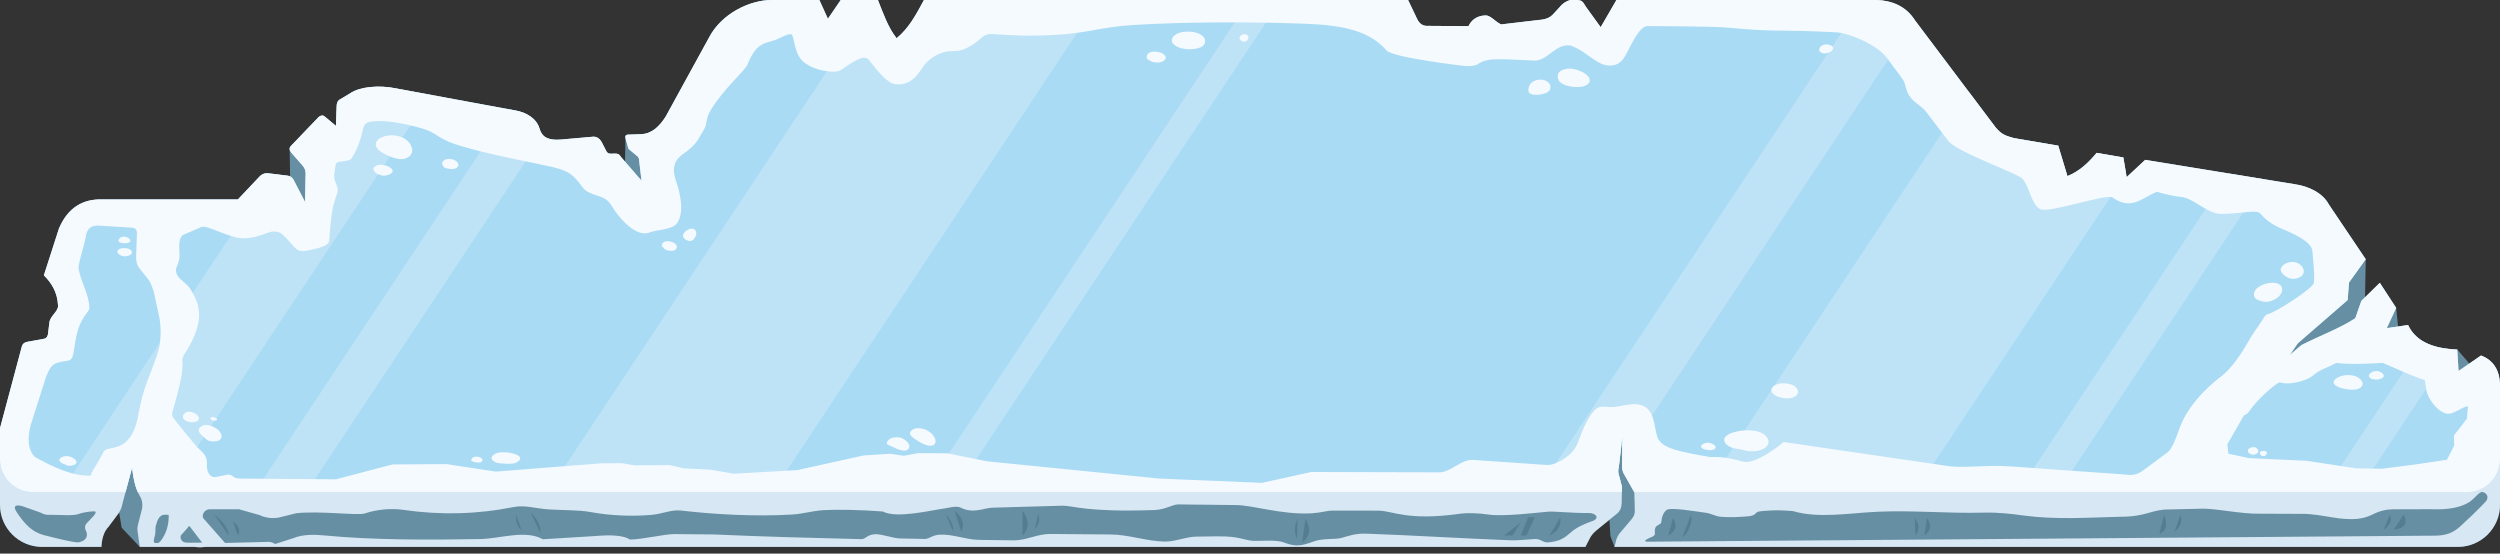 <?xml version="1.0" encoding="UTF-8" standalone="no"?>
<!DOCTYPE svg PUBLIC "-//W3C//DTD SVG 1.1//EN" "http://www.w3.org/Graphics/SVG/1.1/DTD/svg11.dtd">
<svg width="100%" height="100%" viewBox="0 0 280 62" version="1.1" xmlns="http://www.w3.org/2000/svg" xmlns:xlink="http://www.w3.org/1999/xlink" xml:space="preserve" xmlns:serif="http://www.serif.com/" style="fill-rule:evenodd;clip-rule:evenodd;stroke-linejoin:round;stroke-miterlimit:2;">
    <rect x="0" y="0" width="280" height="62" fill="#333333" stroke="none"/>
    <g id="ice-banner" serif:id="ice banner" transform="matrix(1,0,0,1,0,-8.75)">
        <g transform="matrix(1,0,0,1,0,8.75)">
            <path d="M180.828,61.25L180.367,60.047L180.198,57.312L180.901,47.511L182.48,46.908L184.872,56.116L183.612,60.176L180.828,61.25ZM15.655,61.25L13.627,59.102L13.186,56.468L15.053,50.981L17.392,56.403L15.655,61.25Z" style="fill:#668fa3;"/>
        </g>
        <g transform="matrix(1,0,0,1,0,8.75)">
            <path d="M181.69,49.923L280,49.923L280,56.536C280,59.138 277.888,61.25 275.286,61.25L180.828,61.25L181.019,60.456C181.104,60.199 181.215,59.986 181.343,59.8L182.75,58.136C183.002,57.819 183.133,57.534 183.097,57.033L183.044,55.125L181.966,53.22C181.721,52.856 181.638,52.444 181.666,51.998L181.69,49.923ZM11.358,61.25L4.714,61.25C2.112,61.25 -0,59.138 -0,56.536L-0,49.923L181.583,49.923L181.292,52.4C181.193,52.764 181.249,53.02 181.347,53.315L181.661,54.527L181.626,56.414C181.594,56.905 181.417,57.291 181.07,57.553L178.862,59.345C178.63,59.535 178.311,59.835 178.128,60.153L177.564,61.25L15.655,61.25L15.429,59.671C15.375,59.369 15.37,59.036 15.475,58.686L15.823,57.324C16.026,56.653 15.968,56.073 15.682,55.587C15.113,54.62 14.93,53.491 14.797,52.341L13.709,56.425C13.643,56.846 13.474,57.261 13.144,57.668L12.161,58.985C11.636,59.52 11.408,60.309 11.358,61.25Z" style="fill:#668fa3;"/>
        </g>
        <g transform="matrix(1,0,0,1,0,8.75)">
            <path d="M145.829,60.781C146.292,60.43 146.547,60.042 146.608,59.6C146.669,59.158 146.536,58.661 146.221,58.092L145.829,60.781ZM145.259,60.368C145.077,59.969 145.009,59.582 145.029,59.204C145.049,58.825 145.157,58.456 145.327,58.092L145.259,60.368ZM189.405,57.642L188.412,60.204C189.087,59.744 189.597,58.432 189.405,57.642ZM25.62,59.983C25.59,59.564 25.425,59.162 25.148,58.774C24.872,58.386 24.484,58.012 24.009,57.649L25.62,59.983ZM214.453,58.003L214.528,59.983C215.087,59.28 214.896,58.632 214.453,58.003ZM26.655,59.983C26.808,59.705 26.829,59.431 26.729,59.162C26.629,58.893 26.408,58.628 26.078,58.367L26.655,59.983ZM215.808,58.003L215.531,59.983C216.391,59.343 216.285,58.678 215.808,58.003ZM114.521,59.983C114.943,59.543 115.118,59.088 115.101,58.621C115.083,58.154 114.872,57.676 114.52,57.189L114.521,59.983ZM186.837,59.983C187.292,59.722 187.547,59.423 187.629,59.091C187.711,58.76 187.62,58.395 187.383,58.003L186.837,59.983ZM173.543,59.983C174.001,59.782 174.333,59.513 174.536,59.172C174.739,58.832 174.813,58.421 174.755,57.938L173.543,59.983ZM169.381,59.983L170.331,58.515L168.452,59.983L169.381,59.983ZM170.957,59.983L171.902,57.938L171.159,57.938L170.331,59.983L170.957,59.983ZM241.847,59.784C242.363,59.576 242.564,59.232 242.601,58.844C242.638,58.456 242.512,58.025 242.374,57.642L241.847,59.784ZM60.516,59.695C60.55,59.269 60.458,58.866 60.267,58.482C60.075,58.098 59.783,57.734 59.417,57.383L60.516,59.695ZM243.541,59.545C243.922,59.26 244.136,58.954 244.233,58.635C244.331,58.316 244.311,57.983 244.228,57.642L243.541,59.545ZM106.753,59.545C106.778,59.167 106.712,58.824 106.573,58.509C106.434,58.194 106.221,57.907 105.95,57.642L106.753,59.545ZM107.657,59.545C107.904,59.061 107.907,58.637 107.752,58.251C107.598,57.866 107.287,57.519 106.908,57.189L107.657,59.545ZM58.409,59.381C58.148,59.143 57.979,58.876 57.884,58.586C57.79,58.296 57.772,57.982 57.814,57.649L58.409,59.381ZM266.951,59.337C267.324,59.097 267.564,58.835 267.682,58.552C267.8,58.269 267.796,57.965 267.681,57.642L266.951,59.337ZM268.081,59.337C268.774,59.243 269.168,59.038 269.332,58.746C269.497,58.455 269.433,58.078 269.212,57.642L268.081,59.337ZM115.908,59.249C116.159,58.987 116.305,58.708 116.363,58.416C116.421,58.124 116.391,57.817 116.292,57.5L115.908,59.249Z" style="fill:#557d90;"/>
        </g>
        <g transform="matrix(1,0,0,1,0,8.75)">
            <path d="M21.814,61.25L15.655,61.25L15.429,59.671C15.375,59.369 15.37,59.036 15.475,58.686L15.823,57.324C16.026,56.653 15.968,56.073 15.682,55.587C15.113,54.62 14.93,53.491 14.797,52.341L13.709,56.425C13.643,56.846 13.474,57.261 13.144,57.668L12.161,58.985C11.636,59.52 11.408,60.309 11.358,61.25L4.714,61.25C2.112,61.25 -0,59.138 -0,56.536L-0,49.923L181.583,49.923L181.292,52.4C181.193,52.764 181.249,53.02 181.347,53.315L181.661,54.527L181.626,56.414C181.594,56.905 181.417,57.291 181.07,57.553L178.862,59.345C178.63,59.535 178.311,59.835 178.128,60.153L177.564,61.25L22.96,61.25C22.842,61.277 22.718,61.284 22.623,61.291C22.555,61.296 22.487,61.301 22.42,61.304C22.216,61.312 22.014,61.281 21.814,61.25ZM181.69,49.923L280,49.923L280,56.536C280,59.138 277.888,61.25 275.286,61.25L180.828,61.25L181.019,60.456C181.104,60.199 181.215,59.986 181.343,59.8L182.75,58.136C183.002,57.819 183.133,57.534 183.097,57.033L183.044,55.125L181.966,53.22C181.721,52.856 181.638,52.444 181.666,51.998L181.69,49.923ZM25.207,60.813L22.741,58.009L22.738,57.998C22.601,57.532 22.965,57.091 23.416,57.041L26.784,57.041L29.078,57.691C29.985,58.142 31.019,58.047 31.443,57.911L33.173,57.483C35.724,57.188 40.071,57.761 40.841,57.509C42.424,56.991 43.973,56.931 45.204,57.109C49.336,57.706 53.42,57.605 57.456,56.801C58.844,56.524 59.905,56.959 61.503,57.057C63.177,57.16 64.784,57.105 66.139,57.35C68.373,57.755 70.609,57.846 72.847,57.677C74.21,57.573 75.173,57.054 76.262,57.18C79.997,57.614 84.539,57.873 88.706,57.629C89.93,57.558 91.037,57.203 92.249,57.136C93.858,57.047 96.489,57.103 98.874,57.288C100.417,58.12 104.428,57.117 105.794,56.944C106.402,56.841 107.17,56.635 107.589,56.852C108.987,57.576 110.192,56.892 111.16,56.86L119.01,56.637C120.25,56.635 121.677,57.389 129.295,57.125C130.509,57.083 131.294,56.51 131.949,56.493L138.293,56.565C140.289,56.538 143.457,57.682 146.929,57.49C148.034,57.417 148.578,57.194 149.244,57.185L154.407,57.192C156.101,57.23 157.612,58.376 163.653,57.522C164.21,57.443 165.518,57.448 166.68,57.627C168.317,57.88 172.076,57.424 173.378,57.308C174.021,57.25 176.233,57.485 177.855,57.453C178.816,57.438 179.2,58.078 178.315,58.372C177.727,58.567 176.635,59.004 175.965,59.601C175.239,60.247 174.737,60.631 173.345,60.757C172.708,60.754 172.61,60.328 171.827,60.376C171.238,60.412 169.893,60.539 169.286,60.516C163.822,60.308 158.08,59.948 153.081,59.773C151.767,59.727 151.096,60.014 150.256,60.245C149.491,60.455 148.192,60.247 147.099,60.655C145.773,61.149 145.047,61.248 143.842,60.771C142.984,60.432 141.465,60.595 140.544,60.582C139.762,60.571 139.153,60.305 138.373,60.189C136.981,59.983 135.476,60.104 134.076,60.099C132.881,60.095 131.678,60.664 130.481,60.658C128.549,60.649 126.389,59.875 124.45,59.862C122.179,59.846 119.903,59.828 117.62,59.804C116.179,59.79 114.959,60.537 113.512,60.519C112.22,60.502 110.926,60.485 109.629,60.465C108.125,60.443 106.726,59.799 105.216,59.883C104.431,59.926 104.072,60.372 103.555,60.362C102.625,60.344 101.693,60.325 100.759,60.306C100.088,60.291 98.696,59.799 98.023,59.83C97.092,59.872 96.972,60.396 96.469,60.384C90.847,60.244 85.743,60.119 79.976,59.859L75.541,59.817C74.579,59.79 71.867,60.434 70.551,60.428C69.866,59.981 68.615,59.873 66.658,60.037L60.802,60.397C58.798,59.297 56.074,60.332 53.764,60.374C47.841,60.484 41.711,60.484 36.441,59.977C35.191,59.857 33.938,59.83 32.874,60.267L30.818,60.928C30.601,60.802 30.284,60.644 29.889,60.694L25.207,60.813ZM18,60.58C17.928,60.659 17.853,60.736 17.76,60.794C17.748,60.802 17.735,60.809 17.721,60.816L17.344,60.816C17.303,60.794 17.27,60.762 17.25,60.719C17.198,60.606 17.231,60.466 17.257,60.35C17.259,60.338 17.262,60.318 17.265,60.294L17.32,60.087C17.466,59.631 17.372,59.189 17.437,58.939C17.655,58.11 17.816,57.921 18.118,57.719C18.246,57.634 18.529,57.63 18.895,57.671C18.919,58.83 18.602,59.789 18,60.58ZM21.24,58.946C21.213,58.931 21.182,58.925 21.153,58.941C21.104,58.967 21.07,59.032 21.04,59.075C20.997,59.137 20.948,59.195 20.896,59.25C20.773,59.384 20.66,59.526 20.536,59.659C20.448,59.754 20.341,59.84 20.273,59.951C20.131,60.184 20.29,60.532 20.5,60.669C20.592,60.728 20.697,60.754 20.804,60.77C21.18,60.801 21.381,60.787 21.76,60.775C22.018,60.767 22.279,60.787 22.536,60.774C22.569,60.772 22.602,60.769 22.635,60.765L21.24,58.946ZM4.517,57.404C4.901,57.618 5.28,57.706 5.653,57.656L7.575,57.701C7.876,57.698 8.443,57.7 8.77,57.578C9.441,57.328 10.531,57.218 10.671,57.297C10.923,57.439 10.078,58.195 9.684,58.633C9.509,58.827 9.494,59.106 9.559,59.268C9.667,59.54 9.768,59.727 9.727,59.988C9.668,60.361 9.343,60.614 8.978,60.696C8.777,60.741 8.85,60.946 4.911,59.931C3.609,59.595 2.776,58.709 1.907,57.418C1.074,56.183 2.63,56.732 2.63,56.732L4.517,57.404ZM186.644,57.126C187.051,56.785 189.818,57.267 191.033,57.428C191.689,57.515 192.066,57.821 192.759,57.882C193.712,57.966 194.718,57.902 195.423,57.856C196.039,57.815 196.397,57.771 196.639,57.496C196.836,57.231 197.337,57.253 197.71,57.216C198.837,57.105 199.825,57.165 200.8,57.241C203.67,58.091 207.001,57.471 210.244,57.318C214.258,57.129 218.047,57.525 222.184,57.415C223.826,57.372 225.3,57.555 226.637,57.736C230.198,58.216 233.794,57.974 237.493,57.875C240.347,57.886 241.003,57.059 242.81,57.061L246.393,56.979C248.005,56.883 250.878,57.587 253.216,57.535L257.747,57.553C258.939,57.496 261.293,57.987 261.981,58.058C263.417,58.207 264.533,58.216 265.745,57.616C266.531,57.206 267.296,57.048 268.047,57.037L272.39,57.033C274.216,57.108 275.627,56.834 276.611,56.205C277.32,55.676 277.727,54.963 278.135,55.125C278.49,55.266 278.769,55.587 278.471,56.094C278.471,56.094 277.634,57.04 275.571,58.933C274.77,59.668 273.963,59.995 272.662,59.995L184.581,60.67C184.444,60.705 184.021,60.645 184.458,60.387C184.852,60.153 185.394,60.11 185.353,59.712C185.337,59.553 185.305,59.412 185.392,59.134C185.508,58.767 186.048,58.765 186.069,58.471C186.119,57.764 186.363,57.362 186.644,57.126Z" style="fill:#d7e7f3;"/>
        </g>
        <g transform="matrix(1,0,0,1,0,8.75)">
            <path d="M275.211,39.141L277.032,41.257L275.141,42.827L274.332,40.644L275.211,39.141ZM264.963,29.037L264.854,34.919L264.702,36.337L257.953,39.395L255.869,40.989L255.185,40.412L256.603,37.852L261.727,33.54L262.217,30.834L264.963,29.037ZM268.373,34.485L268.641,37.186L266.314,37.629L267.423,34.42L268.373,34.485ZM32.444,16.626L32.496,20.342L34.133,23.995L34.773,23.837L35.08,18.302L32.444,16.626ZM70.053,15.242L69.993,18.793L72.479,22.22L72.626,17.972L70.053,15.242Z" style="fill:#668fa3;"/>
        </g>
        <g transform="matrix(1,0,0,1,0,8.75)">
            <path d="M14.055,55.125L3.713,55.125C1.664,55.125 -0,53.461 -0,51.412L-0,47.953L2.449,38.788C2.542,38.494 2.701,38.359 3.075,38.281L4.848,37.962C5.163,37.907 5.308,37.76 5.371,37.433L5.537,36.074C5.641,35.38 6.533,34.858 6.502,34.239C6.425,32.684 5.753,31.681 4.914,30.834L6.609,25.572C7.628,23.212 9.299,22.295 11.401,22.329L26.648,22.329L29.049,19.792C29.37,19.448 29.749,19.34 30.176,19.422L32.208,19.677C32.571,19.721 32.808,19.942 32.956,20.288L34.172,22.645L34.232,19.429C34.234,19.104 34.121,18.809 33.892,18.543L32.582,17.043C32.387,16.762 32.395,16.523 32.607,16.326L35.688,13.112C35.895,12.926 36.144,12.871 36.358,13.043L37.623,14.1L37.709,11.873C37.712,11.578 37.793,11.342 37.989,11.19L39.207,10.463C40.319,9.684 42.488,9.535 44.218,9.876L57.58,12.344C59.027,12.57 60.116,13.316 60.43,14.42C60.692,15.341 61.399,15.748 62.823,15.629L66.295,15.322C66.785,15.249 67.137,15.468 67.395,15.926L67.912,16.93C68.013,17.126 68.176,17.216 68.394,17.211L68.884,17.204C69.17,17.181 69.395,17.28 69.531,17.557L71.85,20.234L71.593,18.062C71.606,17.761 71.495,17.558 71.295,17.426L70.39,16.674L70.09,15.623C69.982,15.191 70.029,15.058 70.534,15.071L71.843,15.023C73.05,14.966 73.881,14.112 74.558,13.053L79.408,4.209C80.782,1.554 83.923,0 86.427,0L91.769,0L92.725,2.103L94.16,0L98.323,0C98.925,1.522 99.471,3.095 100.419,4.289C101.829,3.139 102.641,1.557 103.488,0L157.705,0L158.707,2.097C158.919,2.55 159.231,2.856 159.723,2.897L164.469,2.929C164.834,2.174 165.461,1.762 166.373,1.725C166.929,1.702 167.453,2.416 168.114,2.735L172.339,2.238C173.26,2.177 173.682,1.897 173.996,1.545L174.606,0.88C174.97,0.412 175.393,0.128 175.865,0L176.558,0C177.289,0 177.288,0.277 177.646,0.794L179.277,3.044L181.04,0L209.825,0C211.955,0 213.463,0.732 214.447,2.237L223.522,14.287C224.153,15.03 224.564,15.197 225.555,15.468L230.522,16.315L231.551,19.725C232.967,19.158 233.939,18.177 234.83,17.121L237.813,17.634L238.186,19.837L240.261,17.904L256.97,20.624C258.612,20.857 260.153,21.626 260.833,22.902L264.963,29.037L263.092,31.642L262.938,33.609L257.351,38.454L256.45,39.767L257.754,38.651C259.848,37.585 262.137,36.744 263.79,35.642L264.471,33.698L266.539,31.674L268.373,34.485L267.321,36.75L269.704,36.401C270.489,38.065 272.22,39.053 275.211,39.141L275.358,41.549L277.876,39.815C279.245,40.341 279.977,41.436 280,43.166L280,51.412C280,53.461 278.336,55.125 276.287,55.125L183.044,55.125L181.966,53.22C181.721,52.856 181.638,52.444 181.666,51.998L181.702,48.912L181.292,52.4C181.193,52.764 181.249,53.02 181.347,53.315L181.661,54.527L181.65,55.125L15.444,55.125C15.058,54.268 14.909,53.312 14.797,52.341L14.055,55.125Z" style="fill:#a9dbf5;"/>
        </g>
        <g transform="matrix(1,0,0,1,0,8.75)">
            <path d="M271.437,38.257C272.258,38.727 273.324,39.02 274.67,39.114L264.048,55.125L260.248,55.125L271.437,38.257ZM253.707,20.093L230.467,55.125L225.989,55.125L249.665,19.435L253.707,20.093ZM220.528,10.312L223.522,14.287C224.153,15.03 224.564,15.197 225.555,15.468L230.522,16.315L231.551,19.725C232.967,19.158 233.939,18.177 234.83,17.121L237.813,17.634L238.118,19.433L214.44,55.125L190.8,55.125L220.528,10.312ZM208.675,0L209.825,0C211.945,0 213.45,0.726 214.433,2.217L181.67,51.605L181.702,48.912L181.324,52.128L179.335,55.125L172.106,55.125L208.675,0ZM143.462,0L106.893,55.125L103.393,55.125L139.962,0L143.462,0ZM97.915,0L98.323,0C98.925,1.522 99.471,3.095 100.419,4.289C101.829,3.139 102.641,1.557 103.488,0L123.078,0L86.509,55.125L61.346,55.125L97.915,0ZM56.967,12.231L57.58,12.344C59.027,12.57 60.116,13.316 60.43,14.42C60.513,14.712 60.641,14.953 60.823,15.141L34.298,55.125L28.512,55.125L56.967,12.231ZM30.445,19.455L32.208,19.677C32.571,19.721 32.808,19.942 32.956,20.288L34.172,22.645L34.232,19.429C34.234,19.104 34.121,18.809 33.892,18.543L32.582,17.043C32.387,16.762 32.395,16.523 32.607,16.326L35.688,13.112C35.895,12.926 36.144,12.871 36.358,13.043L37.623,14.1L37.709,11.873C37.712,11.578 37.793,11.342 37.989,11.19L39.207,10.463C40.319,9.684 42.488,9.535 44.218,9.876L48.247,10.62L18.723,55.125L15.444,55.125C15.058,54.268 14.909,53.312 14.797,52.341L14.055,55.125L6.783,55.125L30.445,19.455Z" style="fill:#d5edfa;fill-opacity:0.5;"/>
        </g>
        <g transform="matrix(1,0,0,1,0,8.75)">
            <path d="M65.395,15.401L66.295,15.322C66.785,15.249 67.137,15.468 67.395,15.926L67.912,16.93C68.013,17.126 68.176,17.216 68.394,17.211L68.884,17.204C69.17,17.181 69.395,17.28 69.531,17.557L71.85,20.234L71.593,18.062C71.606,17.761 71.495,17.558 71.295,17.426L70.39,16.674L70.09,15.623C69.982,15.191 70.029,15.058 70.534,15.071L71.843,15.023C73.05,14.966 73.881,14.112 74.558,13.053L79.408,4.209C80.782,1.554 83.923,0 86.427,0L91.769,0L92.725,2.103L94.16,0L98.323,0C98.925,1.522 99.471,3.095 100.419,4.289C101.829,3.139 102.641,1.557 103.488,0L157.705,0L158.707,2.097C158.919,2.55 159.231,2.856 159.723,2.897L164.469,2.929C164.834,2.174 165.461,1.762 166.373,1.725C166.929,1.702 167.453,2.416 168.114,2.735L172.339,2.238C173.26,2.177 173.682,1.897 173.996,1.545L174.606,0.88C174.97,0.412 175.393,0.128 175.865,0L176.558,0C177.289,0 177.288,0.277 177.646,0.794L179.277,3.044L181.04,0L209.825,0C211.955,0 213.463,0.732 214.447,2.237L223.522,14.287C224.153,15.03 224.564,15.197 225.555,15.468L230.522,16.315L231.551,19.725C232.967,19.158 233.939,18.177 234.83,17.121L237.813,17.634L238.186,19.837L240.261,17.904L256.97,20.624C258.612,20.857 260.153,21.626 260.833,22.902L264.963,29.037L263.092,31.642L262.938,33.609L257.351,38.454L256.45,39.767L257.754,38.651C259.848,37.585 262.137,36.744 263.79,35.642L264.471,33.698L266.539,31.674L268.373,34.485L267.321,36.75L269.704,36.401C270.489,38.065 272.22,39.053 275.211,39.141L275.358,41.549L277.876,39.815C279.245,40.341 279.977,41.436 280,43.166L280,51.412C280,53.461 278.336,55.125 276.287,55.125L183.044,55.125L181.966,53.22C181.721,52.856 181.638,52.444 181.666,51.998L181.702,48.912L181.292,52.4C181.193,52.764 181.249,53.02 181.347,53.315L181.661,54.527L181.65,55.125L15.444,55.125C15.058,54.268 14.909,53.312 14.797,52.341L14.055,55.125L3.713,55.125C1.664,55.125 -0,53.461 -0,51.412L-0,47.953L2.449,38.788C2.542,38.494 2.701,38.359 3.075,38.281L4.848,37.962C5.163,37.907 5.308,37.76 5.371,37.433L5.537,36.074C5.641,35.38 6.533,34.858 6.502,34.239C6.425,32.684 5.753,31.681 4.914,30.834L6.609,25.572C7.628,23.212 9.299,22.295 11.401,22.329L26.648,22.329L29.049,19.792C29.37,19.448 29.749,19.34 30.176,19.422L32.208,19.677C32.571,19.721 32.808,19.942 32.956,20.288L34.172,22.645L34.232,19.429C34.234,19.104 34.121,18.809 33.892,18.543L32.582,17.043C32.387,16.762 32.395,16.523 32.607,16.326L35.688,13.112C35.895,12.926 36.144,12.871 36.358,13.043L37.623,14.1L37.709,11.873C37.712,11.578 37.793,11.342 37.989,11.19L39.207,10.463C40.319,9.684 42.488,9.535 44.218,9.876L57.58,12.344C59.027,12.57 60.116,13.316 60.43,14.42C60.692,15.341 61.399,15.748 62.823,15.629L64.885,15.447C65.003,15.434 65.357,15.409 65.395,15.401ZM22.189,34.352L22.198,34.339C22.031,33.548 21.678,32.965 21.327,32.381C21.082,31.974 20.524,31.523 20.129,31.187C19.809,30.876 19.692,30.524 19.703,30.146C19.931,29.514 20.14,29.182 20.104,28.39C20.073,27.689 19.96,26.673 20.505,26.31L22.563,25.423C23.237,25.205 25.304,26.468 26.91,26.669C27.821,26.783 28.979,26.471 30.159,26.014C30.588,25.848 31.096,25.977 31.096,25.977C31.371,26.007 31.669,26.284 31.935,26.544C33.222,27.801 33.044,28.392 34.796,27.984C35.386,27.847 36.822,27.601 36.869,26.962C36.982,25.451 37.061,24.371 37.297,23.142L37.649,21.976C37.85,21.402 37.924,21.257 37.69,20.713C37.595,20.491 37.427,20.117 37.428,19.754C37.43,19.398 37.529,19.011 37.565,18.605C37.6,18.222 37.806,18.13 38.209,18.091C38.671,18.045 39.203,17.978 39.368,17.738C39.979,16.845 40.451,15.511 40.614,14.619C40.759,13.828 41.131,13.682 41.465,13.636C41.881,13.578 42.464,13.529 43.165,13.58C44.555,13.681 46.366,14.12 47.292,14.389C48.891,14.854 48.998,15.485 50.953,16.139C54.193,17.224 59.847,18.229 61.902,18.714C63.77,19.154 64.263,19.64 65.228,20.946C66.09,22.114 67.668,21.659 68.431,22.938C69.314,24.42 71.266,26.704 72.845,26.007C73.418,25.754 75.307,25.746 75.827,25.003C76.738,23.7 76.09,21.372 75.732,20.334C75.341,19.2 75.287,18.12 76.434,17.306C77.144,16.802 77.77,16.284 78.197,15.615C78.245,15.541 78.851,14.493 78.895,14.416C79.218,13.849 78.967,13.382 79.628,12.29C81.042,9.953 83.419,7.922 83.685,7.295C83.697,7.266 84,6.577 84.014,6.549C84.702,5.219 85.233,4.906 86.449,4.597C87.37,4.363 88.496,3.511 88.726,3.951C88.995,4.465 89.005,5.951 89.855,6.8C90.962,7.905 93.502,8.281 94.135,7.861C95.71,6.816 96.787,6.033 97.343,6.732C97.997,7.555 99.261,9.323 100.306,9.436C101.351,9.548 102.301,9.157 103.203,7.734C103.786,6.814 104.599,6.188 105.667,5.865C106.538,5.601 107.127,5.85 107.951,5.516C108.795,5.173 109.403,4.704 109.834,4.31C110.361,3.828 110.809,3.8 111.061,3.814C113.271,3.929 114.669,4.094 118.223,3.906C121.669,3.723 123.493,3.014 126.848,2.805C132.711,2.439 140.148,2.434 146.212,2.659C150.531,2.819 153.429,3.496 155.296,5.652C156.005,6.471 164.085,7.394 164.085,7.394C164.316,7.395 165.111,7.479 165.607,7.134C166.592,6.449 168.083,6.694 168.574,6.637L171.97,6.788C173.489,6.673 174.227,4.846 175.916,5.102C175.916,5.102 176.426,5.302 176.694,5.448C178.076,6.198 179.08,7.409 180.409,7.342C181.737,7.274 182.05,6.187 182.676,5.013C183.219,3.993 183.873,2.888 184.584,2.921C184.584,2.921 191.901,2.935 193.606,3.1C199.051,3.626 199.06,3.277 205.653,3.619C207.072,3.693 210.215,4.988 211.32,6.468C213.061,8.799 213.05,8.808 213.05,8.808C213.433,9.261 213.369,9.94 213.781,10.625C214.295,11.48 215.094,11.771 215.66,12.433L218.108,15.647C218.155,15.709 218.203,15.769 218.252,15.827C219.336,17.115 225.948,19.381 226.538,20.034C227.278,20.851 227.519,22.949 228.511,23.427C229.504,23.905 235.926,21.669 236.573,22.11C237.769,22.924 238.74,23.023 240.16,22.201C241.588,21.375 241.651,21.496 241.651,21.496C241.651,21.496 242.697,21.87 244.376,22.072C245.7,22.231 247.266,23.957 248.771,23.958C251.125,23.958 252.769,23.412 253.173,23.932C253.19,23.953 253.921,24.917 255.383,25.54C256.791,26.139 258.903,27.02 258.989,28.13C259.06,29.037 259.231,30.62 259.175,31.336L259.147,31.697C259.073,32.288 254.779,35.055 254.008,35.175C253.678,35.226 253.532,35.644 253.343,35.92L252.441,37.233C251.704,38.307 250.809,40.332 249.04,41.949C248.903,42.074 246.071,44.008 244.571,46.908C243.924,48.159 243.544,50.015 242.778,50.653L242.769,50.661L239.927,52.764C239.381,53.164 238.707,53.272 237.927,53.136C233.722,52.842 229.624,52.565 225.238,52.241C222.697,52.054 220.566,52.401 218.486,52.241L199.768,49.505C198.405,50.639 196.315,52.01 195.201,51.698C193.955,51.349 192.833,51.123 191.558,51.196C188.256,50.605 186.071,50.255 185.63,48.958C185.23,47.782 185.337,46.112 184.132,45.505C183.311,45.091 182.501,45.284 181.262,45.517C179.787,45.795 179.32,45.155 178.536,46.008C177.901,46.698 177.371,47.797 176.677,49.679C176.168,51.056 174.202,52.129 173.289,52.08L164.957,51.509C163.56,51.444 162.466,52.989 161.055,52.903L146.865,52.863L141.346,54.079L129.854,53.6L110.555,51.666L106.085,50.769L102.841,50.75L101.227,51.045L99.723,50.824L96.749,51.005L89.31,52.651L82.199,53.057L79.598,52.609L76.598,52.458L75.018,52.088L71.065,52.122L69.645,51.878L67.33,51.892L55.53,52.82L50.008,51.98L43.953,52.018L37.626,53.682L26.833,53.598C25.928,53.584 26.097,53.018 25.388,53.179C25.105,53.243 24.759,53.317 24.232,53.414C24.054,53.446 23.86,53.477 23.651,53.316C23.56,53.245 23.113,52.972 23.171,51.916C23.228,50.882 22.446,50.506 21.944,49.923C21.073,48.914 20.306,47.949 19.71,47.178C19.377,46.748 19.187,46.608 19.327,46.101C19.921,43.945 20.605,41.64 20.411,40.398C20.404,40.352 20.443,40.078 20.569,39.802C20.681,39.558 20.875,39.316 20.972,39.157C22.271,37.04 22.471,35.414 22.189,34.352ZM15.244,28.682C15.222,29.217 15.323,29.699 15.647,30.088L16.675,31.374C16.953,31.854 17.119,32.335 17.25,32.77C17.25,32.77 17.399,33.572 17.74,35.064C17.919,35.85 18.1,36.822 17.913,38.385C17.805,39.282 17.471,40.098 17.055,41.258C16.662,42.355 16.018,43.538 15.495,46.45C14.66,51.094 12.021,49.714 11.589,50.626C11.27,51.301 10.905,51.837 10.497,52.54C10.329,52.831 10.217,52.997 10.18,53.265C8.134,53.357 5.995,52.333 3.929,51.196C3.145,50.435 3.022,49.205 3.445,47.586L5.145,42.23C5.7,40.879 5.913,40.62 7.489,40.42C8.271,40.321 8.173,39.672 8.384,38.584C8.393,38.54 8.579,37.057 9.074,36.081C9.606,35.029 10.028,34.857 10.007,34.435C9.927,32.829 9.097,31.69 8.806,30.137C8.707,29.605 9.483,27.358 9.59,26.576C9.733,25.538 10.253,25.215 11.096,25.272C11.117,25.273 11.138,25.272 11.16,25.272L14.831,25.506C15.297,25.564 15.37,25.912 15.334,26.343L15.244,28.682ZM249.58,50.817L249.467,49.752L251.31,46.532C251.576,46.403 251.765,46.273 251.848,46.149C252.869,44.62 255.113,42.749 255.343,42.827C256.452,43.2 258.364,42.601 258.915,42.157C260.058,41.236 260.192,41.434 261.638,40.655C263.682,40.892 266.859,40.639 266.859,40.639C268.042,41.119 270.079,42.128 271.56,42.552C271.661,42.936 271.688,43.733 271.941,44.293C272.408,45.324 273.253,46.148 273.982,46.322C274.731,46.501 275.605,45.628 276.417,45.476L276.29,46.908L274.84,48.767L274.863,49.923L274.053,51.495L270.255,52.056L266.738,52.502L263.88,52.451L258.352,51.611L251.886,51.309L249.58,50.817ZM7.324,52.027C7.206,51.997 7.096,51.96 6.986,51.904C6.562,51.685 6.504,51.351 7.007,51.161C7.338,51.036 7.727,51.057 8.043,51.216C8.152,51.271 8.255,51.34 8.351,51.415C8.664,51.659 8.638,51.949 8.275,52.08C7.953,52.196 7.63,52.233 7.324,52.027ZM55.914,51.88C55.489,51.858 54.693,51.444 55.247,50.967C55.641,50.627 56.282,50.63 56.771,50.672C57.004,50.691 57.236,50.732 57.462,50.79C57.865,50.892 58.631,51.196 58.067,51.658C57.985,51.725 57.892,51.78 57.796,51.825C57.345,52.034 56.398,51.917 55.914,51.88ZM52.896,51.67C52.662,51.586 52.859,51.282 52.999,51.216C53.275,51.084 53.918,51.124 54.037,51.491C54.08,51.623 53.948,51.733 53.84,51.774C53.612,51.862 53.127,51.768 52.896,51.67ZM253.433,51.076C253.311,51.068 253.157,50.959 253.108,50.835C252.994,50.541 253.456,50.461 253.644,50.505C253.792,50.54 254.003,50.698 253.855,50.862C253.755,50.972 253.783,51.098 253.433,51.076ZM252.044,50.846C251.989,50.82 251.936,50.793 251.889,50.752C251.711,50.596 251.709,50.355 251.909,50.22C252.092,50.097 252.444,50.026 252.651,50.133C252.712,50.165 252.764,50.21 252.811,50.26C253.238,50.72 252.432,51.106 252.044,50.846ZM195.291,50.412C194.82,50.268 194.296,50.279 193.843,50.085C193.25,49.831 192.773,49.255 193.421,48.762C193.534,48.676 193.658,48.606 193.789,48.551C194.699,48.166 196.062,48.075 197.012,48.364C197.836,48.615 198.572,49.532 197.642,50.192C197.067,50.599 195.936,50.642 195.291,50.412ZM100.05,50.081C99.545,49.809 99.004,49.801 99.538,49.26C99.819,48.977 100.368,48.947 100.74,48.992C101.246,49.052 102.325,49.875 101.619,50.389C101.327,50.601 100.592,50.373 100.05,50.081ZM191.108,50.369C191.016,50.357 190.927,50.341 190.839,50.309C190.536,50.199 190.382,49.943 190.719,49.734C190.954,49.588 191.282,49.534 191.546,49.621C191.722,49.679 192.089,49.817 192.138,50.034C192.234,50.463 191.377,50.466 191.108,50.369ZM102.892,49.443C102.353,49.095 101.463,48.62 102.213,48.121C102.589,47.871 103.178,47.947 103.58,48.092C104.049,48.262 104.524,48.637 104.721,49.109C104.85,49.417 104.788,49.8 104.427,49.897C103.973,50.018 103.328,49.723 102.892,49.443ZM23.323,49.336C23.14,49.256 22.855,48.989 22.711,48.851C22.542,48.69 22.287,48.468 22.259,48.217C22.238,48.031 22.4,47.861 22.539,47.764C22.928,47.49 23.372,47.58 23.777,47.754C24.148,47.913 24.562,48.163 24.737,48.548C25.148,49.449 23.893,49.586 23.323,49.336ZM21.233,47.267C20.987,47.204 20.689,47.122 20.549,46.89C20.311,46.498 20.789,46.092 21.171,46.106C21.479,46.117 21.898,46.276 22.112,46.508C22.365,46.781 22.322,47.097 21.953,47.233C21.853,47.27 21.467,47.326 21.233,47.267ZM23.829,47.097C23.425,46.994 23.51,46.661 23.908,46.717C24.036,46.736 24.204,46.778 24.286,46.888C24.388,47.023 24.153,47.181 23.829,47.097ZM199.239,44.462C198.41,44.206 198.023,43.564 198.87,43.107C199.373,42.836 200.103,42.912 200.633,43.067C201.271,43.254 201.748,44.02 200.99,44.437C200.458,44.729 199.78,44.629 199.239,44.462ZM262.252,43.468C261.759,43.33 260.935,42.96 261.633,42.41C261.733,42.331 261.844,42.268 261.96,42.216C262.474,41.985 263.172,41.947 263.715,42.105C264.306,42.277 265.078,42.992 264.262,43.49C263.807,43.768 262.735,43.622 262.252,43.468ZM266.225,42.511C266.092,42.487 265.731,42.496 265.61,42.433C264.873,42.045 265.677,41.539 266.198,41.555C266.706,41.571 267.431,42.15 266.616,42.427C266.493,42.469 266.356,42.503 266.225,42.511ZM252.999,33.628C252.309,33.461 252.308,32.751 252.724,32.336C253.266,31.797 254.49,31.469 255.199,31.799C255.852,32.103 255.621,32.889 255.17,33.261C254.544,33.778 253.767,33.993 252.999,33.628ZM256.688,31.219C256.145,31.173 255.527,30.658 255.448,30.287C255.394,30.038 255.584,29.825 255.758,29.675C256.17,29.324 256.852,29.231 257.343,29.463C257.484,29.53 257.611,29.627 257.719,29.739C258.463,30.512 257.732,31.307 256.688,31.219ZM13.959,28.712C13.661,28.725 12.853,28.38 13.246,27.979C13.437,27.785 13.811,27.782 14.066,27.793C14.295,27.803 14.596,27.889 14.724,28.101C14.96,28.491 14.396,28.691 13.959,28.712ZM74.301,27.734C73.989,27.562 74.138,27.197 74.421,27.074C74.806,26.908 75.728,27.105 75.812,27.62C75.838,27.78 75.704,27.934 75.579,28.013C75.33,28.17 74.487,28.11 74.301,27.734ZM13.802,27.239C13.305,27.188 13.161,27.013 13.364,26.741C13.494,26.567 13.74,26.481 13.952,26.505C14.137,26.526 14.416,26.622 14.53,26.782C14.824,27.193 14.141,27.273 13.802,27.239ZM76.786,26.836C76.015,26.378 76.986,25.48 77.623,25.628C77.971,25.709 78.065,26.159 77.925,26.441C77.756,26.779 77.478,27.247 76.786,26.836ZM42.609,19.6C42.256,19.554 41.535,19.064 41.968,18.664C42.261,18.393 42.784,18.433 43.142,18.518C43.294,18.553 43.435,18.614 43.571,18.689C43.729,18.776 43.988,18.949 43.981,19.161C43.966,19.573 42.906,19.809 42.609,19.6ZM50.348,18.907C50.161,18.886 49.947,18.872 49.784,18.766C49.508,18.587 49.427,18.157 49.72,17.958C49.945,17.806 50.281,17.77 50.543,17.819C50.792,17.866 51.123,17.996 51.26,18.223C51.583,18.759 50.855,19.025 50.348,18.907ZM42.827,17.105C42.273,16.789 41.772,16.229 42.333,15.651C42.418,15.564 42.519,15.493 42.627,15.436C43.761,14.85 45.755,15.17 46.14,16.582C46.295,17.151 45.92,17.579 45.395,17.753C44.69,17.986 43.691,17.597 42.827,17.105ZM171.224,9.81C171.315,9.068 172.394,8.75 173.015,8.996C173.421,9.157 173.741,9.461 173.631,9.941C173.578,10.174 173.353,10.332 173.145,10.42C172.576,10.662 170.85,10.891 171.224,9.81ZM174.486,8.387C174.557,8.02 174.922,7.836 175.257,7.752C176.001,7.567 176.737,7.796 177.391,8.155C177.675,8.311 178.107,8.689 178.055,9.063C178.004,9.426 177.562,9.623 177.25,9.694C176.526,9.859 174.232,9.705 174.486,8.387ZM128.671,6.717C128.311,6.589 128.39,6.143 128.658,5.947C128.78,5.858 128.929,5.812 129.076,5.788C129.474,5.723 130.412,5.88 130.55,6.375C130.619,6.62 130.369,6.81 130.174,6.9C129.775,7.083 129,7.031 128.671,6.717ZM203.806,5.746C203.695,5.617 203.756,5.411 203.867,5.27C204.135,4.928 204.717,4.895 205.082,5.092C205.465,5.299 205.303,5.691 204.96,5.831C204.839,5.881 204.56,5.97 204.43,5.982C204.059,6.014 203.903,5.86 203.806,5.746ZM131.617,5.099C130.911,4.604 131.304,3.973 131.999,3.706C132.695,3.438 133.875,3.494 134.524,3.895C135.114,4.261 135.15,4.987 134.491,5.287C133.766,5.617 132.365,5.625 131.617,5.099ZM138.964,4.509C138.764,4.345 138.801,4.156 138.935,4.018C139.07,3.88 139.3,3.793 139.486,3.835C140.214,3.996 139.643,5.066 138.964,4.509Z" style="fill:#f5faff;"/>
        </g>
    </g>
</svg>

